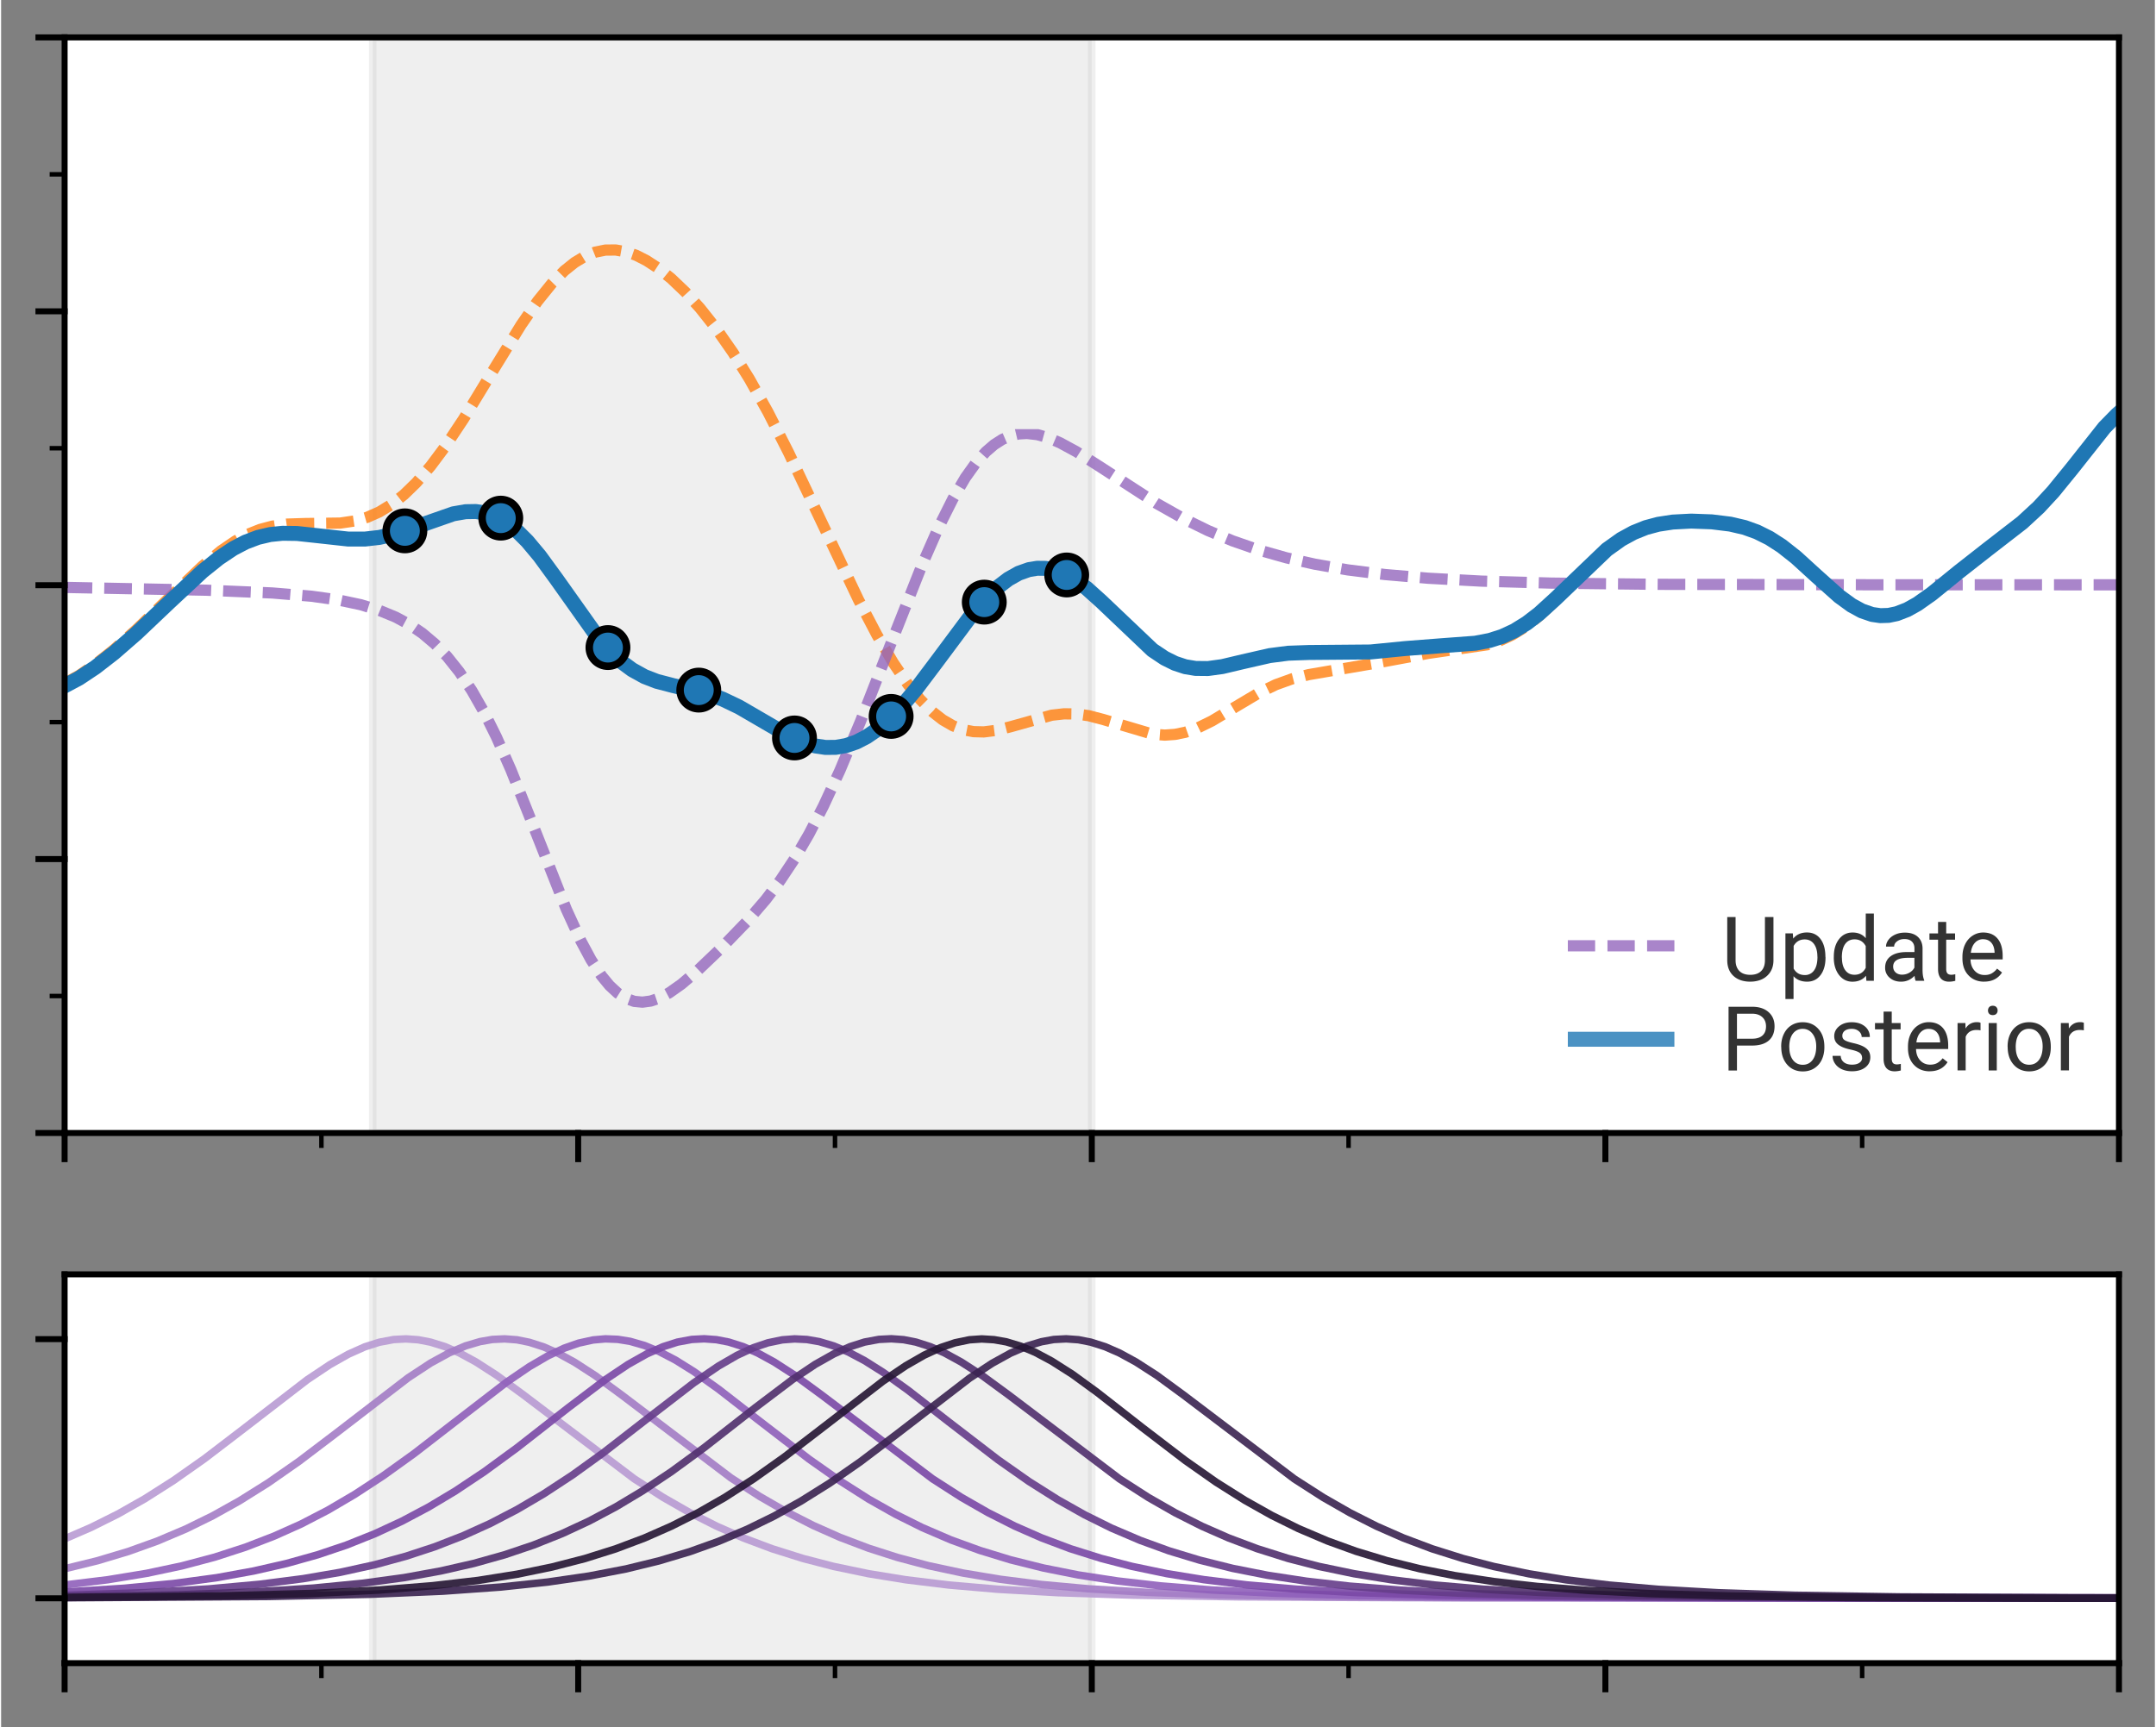 <svg xmlns="http://www.w3.org/2000/svg" width="400" height="320.5" viewBox='0 0 576 462' xmlns:v="https://vecta.io/nano"><rect x="0" y="0" width="576" height="462" fill="#808080" stroke="none"/><style><![CDATA[.g{clip-path:url(#E)}.h{stroke-linejoin:round}.i{stroke-miterlimit:10}.j{stroke-opacity:.9}.k{stroke-linecap:square}.l{stroke-width:.8}.m{stroke-opacity:.8}.n{stroke:rgb(0%,0%,0%)}.o{fill:rgb(12.157%,46.666%,70.589%)}.p{fill-opacity:.9}.q{stroke-width:.6}.r{fill:rgb(75.293%,75.293%,75.293%)}.s{stroke:rgb(75.293%,75.293%,75.293%)}.t{stroke-opacity:.25}.u{stroke-dasharray:3.7,1.6}]]></style><defs><clipPath id="A"><path d="M346.547 32h274.707v67H346.547zm0 0"/></clipPath><clipPath id="B"><path d="M346.547 57h274.707v78H346.547zm0 0"/></clipPath><clipPath id="C"><path d="M346.547 53h274.707v48H346.547zm0 0"/></clipPath><clipPath id="D"><path d="M346.547 178h274.707v36H346.547zm0 0"/></clipPath><clipPath id="E"><path d="M0 0h947v254H0z"/></clipPath><clipPath id="F"><path d="M78 4.56h97V151.1H78zm0 0"/></clipPath><clipPath id="G"><path d="M78 4.56h98V151.1H78zm0 0"/></clipPath><clipPath id="H"><path d="M78 170.004h97V222H78zm0 0"/></clipPath><clipPath id="I"><path d="M78 170.004h98V222H78zm0 0"/></clipPath></defs><path d="M17 10h549.5v293H17zm0 330.8h549.5v104H17z" fill="#fff"/><g transform="matrix(2 0 0 2 -58.025 .884)"><g clip-path="url(#F)" class="r"><path d="M78.707 4.56V151.1h96.148V4.56zm0 0" fill-opacity=".25"/></g><g clip-path="url(#G)" class="s h i t"><path d="M78.707 4.56V151.1h96.148V4.56zm0 0" fill="none"/></g><g clip-path="url(#H)" class="r"><path d="M78.707 170.004V222h96.148v-51.996zm0 0" fill-opacity=".25"/></g><g clip-path="url(#I)" class="s h i t"><path d="M78.707 170.004V222h96.148v-51.996zm0 0" fill="none"/></g></g><g transform="matrix(2 0 0 2 -676.113 .802)" fill="none" class="h i"><g clip-path="url(#A)" stroke="rgb(100%,49.803%,5.49%)" class="m u"><path d="M346.547 90.996l1.926-1.055 2.2-1.496 2.473-1.96 3.027-2.7 4.398-4.262 4.398-4.2 2.477-2.043 1.926-1.312 1.648-.895 1.652-.66 1.648-.44 1.922-.273 2.477-.078 4.676-.06 1.926-.285 1.648-.473 1.648-.727 1.652-1.008 1.648-1.3 1.648-1.602 1.926-2.23 1.926-2.578 2.477-3.727 3.574-5.875 4.125-6.707 2.2-3.176 1.926-2.383 1.648-1.676 1.375-1.1 1.375-.836 1.375-.555 1.375-.277 1.375-.008 1.375.242 1.375.473 1.375.7 1.648 1.078 1.648 1.328 1.926 1.836 1.926 2.125 2.2 2.777 2.2 3.152 2.2 3.535 2.477 4.418 2.75 5.4 3.852 8.105 5.496 11.586 2.477 4.73 2.2 3.75 1.926 2.832 1.648 2.043 1.652 1.66 1.375 1.074 1.375.793 1.375.52 1.375.262 1.375.035 1.648-.207 1.926-.484 5.5-1.543 1.648-.187 1.652.02 1.648.234 1.922.5 6.602 1.965 1.648.13 1.375-.098 1.375-.28 1.652-.582 1.922-.945 2.75-1.648 3.578-2.13 2.2-1.06 2.2-.793 2.2-.555 8.8-1.508 7.148-1.328 7.977-1.164 1.648-.547 1.648-.773 1.652-1.02 1.648-1.27 2.2-2.008L553.06 73l1.648-1.172 1.652-.926 1.648-.676 1.648-.453 1.926-.305 2.477-.14 2.75.078 2.473.297 1.926.445 1.648.594 1.652.816 1.648 1.063 1.926 1.516 2.75 2.504 3.023 2.707 1.652 1.203 1.375.75 1.375.473 1.098.16 1.102-.04 1.098-.227 1.375-.535 1.375-.766 1.926-1.36 3.574-2.902 3.852-3.02 4.672-3.617 2.203-2.035 1.922-2.078 2.477-3.043 4.398-5.56 1.652-1.684.273-.242" stroke-width="1.5"/></g><g clip-path="url(#B)" stroke="rgb(58.04%,40.392%,74.118%)" class="m u"><path d="M346.547 78.164l18.973.375 8.8.37 5.223.434 3.574.496 3.027.64 2.473.754 2.2.906 1.926 1.043 1.652 1.13 1.648 1.395 1.648 1.7 1.652 2.074 1.648 2.477 1.652 2.898 1.648 3.32 1.926 4.363 2.75 6.883 4.672 11.8 1.926 4.195 1.375 2.555 1.375 2.113 1.102 1.336 1.098 1.016 1.102.695 1.098.4 1.102.105 1.098-.148 1.102-.37 1.375-.727 1.648-1.164 2.203-1.87 3.297-3.148 3.3-3.422 2.477-2.883 1.922-2.547 1.926-2.902 1.926-3.312 1.926-3.738 2.2-4.754 2.75-6.55 3.848-9.848 4.402-11.125 2.2-5 1.926-3.84 1.648-2.8 1.375-1.926 1.375-1.54 1.102-.95 1.098-.703 1.102-.477 1.098-.258 1.102-.062 1.375.16 1.375.383 1.648.7 2.203 1.195 3.297 2.105 7.426 4.816 3.574 2.016 3.3 1.617 3.297 1.38 3.578 1.242 3.574 1.012 3.848.863 4.402.762 4.95.617 5.773.496 7.148.387 9.352.266 14.297.164 29.426.06 32.172.004" stroke-width="1.5"/></g><g clip-path="url(#C)" stroke="rgb(12.157%,46.666%,70.589%)" class="k"><path d="M346.547 91.336l1.926-1.027 2.2-1.465 2.473-1.918 3.027-2.637 4.398-4.172 4.398-4.1 2.203-1.766 1.922-1.285 1.652-.863 1.648-.625 1.648-.387 1.652-.168 1.922.027 2.75.297 4.125.453h2.203l1.922-.22 1.926-.426 2.477-.805 5.5-1.926 1.648-.285 1.375-.023 1.375.22 1.375.496 1.375.793 1.375 1.094 1.375 1.37 1.648 1.97 2.2 3.016 5.5 7.746 1.652 1.9 1.648 1.543 1.375 1.012 1.648.914 1.652.64 2.2.574 4.676 1.102 1.922.703 2.2 1.055 2.75 1.598 3.852 2.246 1.926.863 1.648.496 1.375.203 1.375-.012 1.375-.238 1.375-.47 1.375-.707 1.375-.937 1.648-1.414 1.652-1.703 1.926-2.3 2.75-3.652 4.672-6.27 1.926-2.2 1.648-1.578 1.375-1.047 1.375-.773 1.375-.488 1.102-.176 1.102.012 1.098.2 1.375.504 1.375.762 1.652 1.2 1.922 1.723 6.875 6.535 1.648 1.1 1.375.68 1.375.453 1.375.227 1.652.016 1.922-.262 2.75-.652 3.578-.816 2.473-.32 2.75-.098 8.25-.07 4.676-.46 4.676-.363 4.672-.348 1.926-.37 1.648-.523 1.652-.762 1.648-1.02 1.652-1.266 2.2-2.004 6.87-6.582 1.926-1.375 1.652-.9 1.648-.664 1.648-.44 1.926-.297 2.477-.13 2.75.1 2.473.305 1.926.45 1.648.594 1.652.824 1.648 1.06 1.926 1.52 2.75 2.508 3.023 2.7 1.652 1.203 1.375.75 1.375.473 1.098.16 1.102-.035 1.098-.23 1.375-.53 1.375-.766 1.926-1.36 3.574-2.902 3.852-3.02 4.672-3.617 2.203-2.035 1.922-2.078 2.477-3.043 4.398-5.555 1.652-1.687.273-.242" stroke-width="2"/></g><g clip-path="url(#D)" class="k j"><path d="M346.547 205.426l3.574-1.555 3.574-1.785 3.574-2.023 3.852-2.453 4.125-2.906 4.95-3.785 8.797-6.78 3.027-2.02 2.473-1.398 2.203-.984 1.922-.613 1.926-.363 1.648-.086 1.652.117 1.648.32 1.926.6 1.926.844 2.2 1.195 2.75 1.773 3.574 2.613 14.848 11.254 3.852 2.473 3.574 2.047 3.574 1.805 3.574 1.574 3.852 1.45 4.125 1.3 4.125 1.07 4.672.973 4.953.805 5.773.707 6.598.57 7.977.453 10.172.336 14.027.223 23.37.12 94.32.027" stroke="rgb(72.157%,60.393%,82.745%)"/><path d="M346.547 209.422l4.398-1.078 4.125-1.238 3.852-1.383 3.848-1.63 3.574-1.754 3.578-1.996 3.848-2.414 4.125-2.88 4.95-3.758 9.625-7.402 3.023-1.988 2.477-1.355 2.2-.94 1.926-.57 1.648-.285 1.648-.078 1.652.125 1.648.332 1.926.62 1.926.848 2.2 1.203 2.75 1.78 3.574 2.62 14.574 11.06 3.848 2.484 3.578 2.063 3.574 1.82 3.574 1.586 3.848 1.46 3.852 1.234 4.125 1.094 4.676 1 4.95.824 5.5.7 6.324.578 7.7.465 9.625.352 13.2.242 21.172.133 52.523.043h33.547" stroke="rgb(63.922%,49.019%,77.647%)"/><path d="M346.547 211.594l5.773-.707 5.227-.86 4.672-.992 4.402-1.168 4.125-1.34 3.848-1.488 3.574-1.6 3.574-1.852 3.578-2.1 3.848-2.516 4.125-2.965 5.5-4.258 6.875-5.297 3.023-2.062 2.477-1.445 2.2-1.035 1.926-.672 1.926-.422 1.648-.145 1.648.066 1.648.266 1.926.555 1.926.793 2.2 1.148 2.477 1.547 3.3 2.352 5.223 4.06 6.875 5.297 4.125 2.902 3.848 2.45 3.578 2.02 3.574 1.78 3.848 1.656 3.852 1.4 4.125 1.262 4.398 1.098 4.676.93 5.223.8 5.777.66 6.87.55 8.25.426 10.727.313 15.125.203 26.672.098 60.496.02" stroke="rgb(56.079%,37.646%,72.942%)"/><path d="M346.547 212.535l7.973-.508 6.602-.633 5.773-.78 4.95-.9 4.398-1.004 4.125-1.156 3.852-1.297 3.852-1.54 3.574-1.656 3.574-1.898 3.574-2.14 3.852-2.566 4.398-3.22 6.875-5.375 4.95-3.746 3.023-2.023 2.477-1.395 2.2-.977 1.926-.617 1.922-.355 1.652-.086 1.648.12 1.652.32 1.922.613 1.926.844 2.2 1.2 2.75 1.773 3.574 2.617 14.86 11.24 3.848 2.473 3.574 2.047 3.578 1.805 3.574 1.57 3.848 1.45 4.125 1.297 4.125 1.07 4.676.973 4.95.805 5.773.703 6.602.57 7.973.453 10.176.336 14.023.223 23.375.12 54.445.027" stroke="rgb(47.842%,28.627%,65.491%)"/><path d="M346.547 212.97l11-.367 8.25-.488 6.875-.625 5.773-.746 4.95-.848 4.676-1.027 4.12-1.125 3.852-1.266 3.852-1.5 3.574-1.62 3.574-1.86 3.574-2.098 3.852-2.527 4.125-2.977 5.773-4.48 6.324-4.87 3.3-2.246 2.473-1.43 2.2-1.02 1.926-.652 1.926-.398 1.648-.125 1.652.082 1.648.285 1.926.574 1.926.8 2.2 1.164 2.473 1.56 3.3 2.367 5.5 4.28 6.598 5.07 4.125 2.895 3.852 2.434 3.574 2.012 3.574 1.773 3.852 1.645 3.848 1.402 4.125 1.25 4.398 1.1 4.676.922 5.227.797 5.773.656 6.875.543 8.25.422 10.723.313 15.125.2 26.95.102 34.922.016" stroke="rgb(39.607%,23.529%,54.118%)"/><path d="M346.547 213.172l15.125-.266 10.172-.387 7.977-.516 6.598-.645 5.5-.75 4.95-.9 4.402-1.004 4.12-1.156 3.852-1.3 3.852-1.54 3.574-1.66 3.574-1.898 3.574-2.14 3.848-2.566 4.402-3.22 6.875-5.38 4.95-3.742 3.023-2.02 2.477-1.395 2.2-.977 1.926-.613 1.922-.355 1.652-.082 1.648.12 1.652.324 1.922.617 1.926.844 2.2 1.203 2.75 1.773 3.574 2.62 14.852 11.246 3.848 2.473 3.574 2.043 3.578 1.805 3.574 1.57 3.848 1.445 4.125 1.3 4.125 1.066 4.676.973 4.95.805 5.773.703 6.602.566 7.973.453 10.176.34 14.023.22 23.375.12 29.422.023" stroke="rgb(31.372%,18.431%,42.744%)"/><path d="M346.547 213.3l27.223-.172 13.75-.297 9.625-.414 7.7-.55 6.324-.672 5.5-.8 4.95-.953 4.398-1.074 4.125-1.234 3.852-1.38 3.848-1.63 3.574-1.75 3.574-1.988 3.852-2.414 4.125-2.875 4.95-3.754 9.625-7.406 3.023-1.992 2.477-1.367 2.2-.945 1.926-.578 1.648-.3 1.652-.086 1.648.117 1.648.324 1.926.613 1.926.844 2.2 1.2 2.75 1.773 3.574 2.617 14.848 11.25 3.852 2.473 3.574 2.047 3.574 1.805 3.574 1.57 3.852 1.45 4.125 1.297 4.125 1.07 4.676.973 4.95.805 5.773.703 6.598.57 7.977.453 10.176.336 14.023.223 23.37.12 6.05.008" stroke="rgb(22.745%,13.725%,31.372%)"/><path d="M346.547 213.262l20.898-.207 12.098-.328 9.074-.46 7.152-.582 6.047-.7 5.227-.832 4.676-.965 4.398-1.133 4.125-1.3 3.848-1.45 3.574-1.574 3.578-1.8 3.574-2.047 3.848-2.477 4.125-2.93 5.227-4.012 7.973-6.148 3.027-2.043 2.473-1.422 2.2-1.012 1.926-.645 1.926-.4 1.648-.113 1.652.1 1.648.293 1.926.582 1.926.816 2.2 1.176 2.75 1.75 3.297 2.4 6.05 4.727 5.773 4.418 4.125 2.9 3.852 2.43 3.574 2.008 3.574 1.766 3.852 1.64 3.848 1.395 4.125 1.25 4.402 1.086 4.672.918 5.227.797 5.773.648 6.875.543 8.25.422 10.723.313 15.398.2 27.223.098 9.352.008" stroke="rgb(14.51%,8.627%,20%)"/></g></g><g stroke="#000"><g transform="matrix(2 0 0 2 -114.02 .802)" fill="#1f77b4"><circle cx="111" cy="70.6" r="2.5"/><circle cx="123.824" cy="68.9" r="2.5"/><circle cx="138.155" cy="86.21" r="2.5"/><circle cx="150.3" cy="91.9" r="2.5"/><circle cx="163.1" cy="98.3" r="2.5"/><circle cx="176.022" cy="95.419" r="2.5"/><circle cx="188.478" cy="80.133" r="2.5"/><circle cx="199.5" cy="76.5" r="2.5"/></g><g fill="none" transform="matrix(2 0 0 2 -114.02 .882)" class="h i"><g class="n"><path d="M65.5 151.098v3.5m68.676-3.5v3.5m68.68-3.5v3.5m68.675-3.5v3.5m68.677-3.5v3.5" class="g k l"/><path d="M99.84 151.098v2m68.676-2v2m68.674-2v2m68.677-2v2m34.34-2v2" class="g o p q"/><path d="M65.5 151.098H62m3.5-36.638H62m3.5-36.632H62m3.5-36.633H62M65.5 4.56H62" class="g k l"/><path d="M65.5 132.777h-2m2-36.632h-2m2-36.633h-2m2-36.632h-2m2-18.32h-2" class="g o p q"/></g><g class="k l"><path d="M65.5 151.098V4.56m274.707 146.538V4.56" class="g"/><path d="M65.5 151.098h274.707M65.5 4.56h274.707" class="g"/></g><g class="n"><path d="M65.5 222v3.5m68.676-3.5v3.5m68.68-3.5v3.5m68.675-3.5v3.5m68.677-3.5v3.5" class="g k l"/><path d="M99.84 222v2m68.676-2v2m68.674-2v2m68.677-2v2" class="g o p q"/></g><g class="k l"><path d="M65.5 213.332H62m3.5-34.664H62" class="g n"/><path d="M65.5 222v-51.996M340.207 222v-51.996" class="g"/><path d="M65.5 222h274.707M65.5 170.004h274.707" class="g"/></g></g></g><path d="M471.733 245.305h2.26v11.6c-.007 1.607-.513 2.923-1.52 3.95-1 1.02-2.36 1.593-4.08 1.72l-.6.02c-1.867 0-3.353-.503-4.46-1.5-1.113-1.007-1.677-2.393-1.7-4.16v-11.62h2.23v11.55c0 1.233.34 2.193 1.02 2.88.68.68 1.647 1.02 2.9 1.02 1.273 0 2.25-.34 2.93-1.02.673-.673 1-1.63 1-2.87v-11.56zm16.18 10.66v.2c0 1.933-.44 3.487-1.32 4.66-.887 1.18-2.084 1.77-3.6 1.77-1.54 0-2.75-.487-3.63-1.46v6.1h-2.17v-17.56h1.98l.1 1.4c.88-1.093 2.106-1.64 3.68-1.64 1.52 0 2.723.573 3.6 1.72s1.33 2.743 1.33 4.8zm-2.17-.05c0-1.427-.304-2.553-.9-3.38s-1.444-1.24-2.5-1.24c-1.314 0-2.297.58-2.95 1.74v6.06c.646 1.153 1.64 1.73 2.98 1.73a2.9 2.9 0 0 0 2.47-1.23c.613-.827.92-2.053.92-3.68zm4.392.17v-.17c0-1.94.463-3.503 1.4-4.7.92-1.18 2.127-1.77 3.62-1.77 1.48 0 2.653.507 3.52 1.52v-6.6h2.17v18h-2l-.1-1.36c-.867 1.06-2.073 1.6-3.62 1.6-1.467 0-2.663-.6-3.6-1.8-.927-1.207-1.4-2.777-1.4-4.7zm2.17.08c0 1.44.297 2.567.9 3.38.593.807 1.413 1.2 2.46 1.2 1.38 0 2.383-.617 3-1.85v-5.82c-.647-1.193-1.64-1.8-2.98-1.8-1.067 0-1.897.4-2.5 1.23s-.9 2.033-.9 3.64zm21.993 6.2h-2.27c-.127-.253-.23-.7-.3-1.34-1.007 1.047-2.2 1.57-3.6 1.57-1.247 0-2.27-.353-3.07-1.06a3.43 3.43 0 0 1-1.2-2.69c0-1.32.5-2.343 1.5-3.07 1.007-.733 2.42-1.1 4.24-1.1h2.1v-1c0-.76-.227-1.363-.68-1.8-.453-.453-1.12-.68-2-.68-.773 0-1.423.197-1.95.6-.527.387-.8.86-.8 1.42h-2.17c0-.633.223-1.247.67-1.84.447-.587 1.057-1.053 1.83-1.4.767-.34 1.6-.5 2.53-.5 1.467 0 2.613.363 3.44 1.1s1.257 1.74 1.3 3.02v5.84c0 1.16.147 2.083.44 2.77v.2zm-5.87-1.65a3.78 3.78 0 0 0 1.93-.53c.613-.353 1.057-.8 1.33-1.37v-2.6h-1.7c-2.653 0-3.98.777-3.98 2.33 0 .68.227 1.2.68 1.6.447.387 1.027.58 1.74.58zm9.592-14.1h2.17v3.07h2.37v1.68h-2.37v7.86c0 .507.107.887.32 1.14.207.253.567.38 1.08.38.247 0 .6-.047 1.03-.14v1.76c-.573.153-1.13.23-1.67.23-.966 0-1.696-.3-2.2-.87-.493-.587-.74-1.42-.74-2.5v-7.86h-2.3v-1.68h2.3v-3.07zm12.33 15.98c-1.72 0-3.117-.563-4.2-1.7-1.08-1.127-1.62-2.637-1.62-4.53v-.4c0-1.253.24-2.377.72-3.37.48-.987 1.153-1.76 2.02-2.32.86-.553 1.793-.83 2.8-.83 1.653 0 2.936.54 3.85 1.62.913 1.087 1.37 2.643 1.37 4.67v.9h-8.6c.026 1.253.4 2.263 1.1 3.03s1.6 1.15 2.67 1.15c.766 0 1.413-.153 1.94-.46.533-.313 1-.73 1.4-1.25l1.32 1.04c-1.06 1.627-2.654 2.44-4.78 2.44zm-.27-11.36a2.89 2.89 0 0 0-2.2.95c-.594.64-.96 1.533-1.1 2.68h6.35v-.16c-.06-1.107-.357-1.96-.9-2.56-.534-.607-1.254-.9-2.16-.9zm-61.827 28.45h-4.02v6.68h-2.25v-17.06h6.3c1.867 0 3.33.477 4.4 1.43s1.6 2.213 1.6 3.78c0 1.66-.517 2.937-1.55 3.83-1.04.893-2.523 1.34-4.45 1.34zm-4.02-8.53v6.7h4.04c1.207 0 2.13-.283 2.77-.85s.96-1.383.96-2.45c0-1.02-.32-1.833-.96-2.44-.64-.613-1.52-.93-2.64-.95h-4.17zm11.826 8.9v-.16c0-1.24.243-2.357.73-3.35s1.166-1.76 2.04-2.3c.866-.533 1.86-.8 2.98-.8 1.726 0 3.123.597 4.2 1.8s1.6 2.783 1.6 4.77v.15c0 1.233-.237 2.34-.7 3.32s-1.15 1.743-2.03 2.3-1.9.82-3.03.82c-1.714 0-3.104-.597-4.17-1.8s-1.6-2.773-1.6-4.74zm2.18.1c0 1.407.323 2.537.97 3.4.653.847 1.526 1.27 2.62 1.27 1.106 0 1.983-.43 2.63-1.3s.97-2.077.97-3.63c0-1.387-.33-2.513-1-3.38-.66-.86-1.537-1.3-2.63-1.3-1.074 0-1.937.423-2.6 1.27-.654.853-.98 2.073-.98 3.66zm19.455 2.84c0-.587-.22-1.043-.66-1.37-.44-.32-1.2-.6-2.3-.84-1.094-.233-1.964-.513-2.6-.84s-1.124-.717-1.43-1.17-.46-.993-.46-1.62c0-1.04.44-1.92 1.32-2.64.873-.713 1.993-1.07 3.36-1.07 1.44 0 2.606.37 3.5 1.1a3.53 3.53 0 0 1 1.34 2.85h-2.18c0-.593-.25-1.107-.75-1.54-.507-.427-1.144-.64-1.9-.64-.787 0-1.404.17-1.85.5a1.63 1.63 0 0 0-.67 1.35c0 .527.2.92.63 1.18.413.267 1.16.523 2.24.77 1.08.24 1.956.527 2.63.86.673.34 1.173.747 1.5 1.22.32.467.48 1.04.48 1.72 0 1.133-.454 2.043-1.36 2.73-.907.68-2.084 1.02-3.53 1.02-1.014 0-1.9-.177-2.7-.53-.78-.36-1.4-.863-1.83-1.5-.447-.647-.67-1.343-.67-2.1h2.17c.04.727.33 1.303.87 1.73.546.42 1.263.63 2.15.63.826 0 1.486-.163 1.98-.5s.74-.777.74-1.33zm5.762-12.4h2.17v3.07h2.37v1.68h-2.37v7.86c0 .507.107.887.32 1.14.207.253.567.38 1.08.38.247 0 .6-.047 1.03-.14v1.76c-.573.153-1.13.23-1.67.23-.966 0-1.696-.3-2.2-.87-.493-.587-.74-1.42-.74-2.5v-7.86h-2.3v-1.68h2.3v-3.07zm12.33 15.98c-1.72 0-3.117-.563-4.2-1.7-1.08-1.127-1.62-2.637-1.62-4.53v-.4c0-1.253.24-2.377.72-3.37.48-.987 1.153-1.76 2.02-2.32.86-.553 1.793-.83 2.8-.83 1.653 0 2.937.54 3.85 1.62.913 1.087 1.37 2.643 1.37 4.67v.9h-8.6c.027 1.253.4 2.263 1.1 3.03s1.6 1.15 2.67 1.15c.767 0 1.413-.153 1.94-.46.533-.313 1-.73 1.4-1.25l1.32 1.04c-1.06 1.627-2.653 2.44-4.78 2.44zm-.27-11.36c-.873 0-1.607.317-2.2.95-.593.64-.96 1.533-1.1 2.68h6.35v-.16c-.06-1.107-.357-1.96-.9-2.56-.533-.607-1.253-.9-2.16-.9zm13.852-1.62v2.02a5.89 5.89 0 0 0-1.07-.1c-1.42 0-2.383.607-2.9 1.82v9h-2.17v-12.68h2.1l.04 1.47c.707-1.133 1.714-1.7 3.02-1.7.42 0 .74.053.96.16zm4.35.07v12.68h-2.17v-12.68h2.17zm-2.35-3.36c0-.353.107-.65.32-.9.22-.247.54-.37.96-.37s.74.123.96.37c.22.24.33.537.33.9 0 .347-.1.64-.33.88-.22.233-.54.35-.96.35s-.74-.117-.96-.35c-.213-.24-.32-.533-.32-.88zm5.243 9.74v-.16c0-1.24.244-2.357.73-3.35s1.167-1.76 2.04-2.3c.867-.533 1.86-.8 2.98-.8 1.727 0 3.124.597 4.2 1.8s1.6 2.783 1.6 4.77v.15c0 1.233-.236 2.34-.7 3.32a5.41 5.41 0 0 1-2.03 2.3c-.88.557-1.9.82-3.03.82-1.713 0-3.103-.597-4.17-1.8s-1.6-2.773-1.6-4.74zm2.18.1c0 1.407.324 2.537.97 3.4.654.847 1.527 1.27 2.62 1.27 1.107 0 1.984-.43 2.63-1.3s.97-2.077.97-3.63c0-1.387-.33-2.513-1-3.38-.66-.86-1.536-1.3-2.63-1.3a3.11 3.11 0 0 0-2.59 1.27c-.653.853-.98 2.073-.98 3.66zm18.205-6.55v2.02a5.89 5.89 0 0 0-1.07-.1c-1.42 0-2.383.607-2.9 1.82v9h-2.17v-12.68h2.1l.04 1.47c.707-1.133 1.714-1.7 3.02-1.7.42 0 .74.053.96.16z" fill="#333"/><g fill="none" class="m"><path d="M419 253h29.5" stroke-dasharray="7.3, 3.3" stroke="#9467bd" stroke-width="3"/><path d="M419 278h28.5" stroke="#1f77b4" stroke-width="4"/></g></svg>